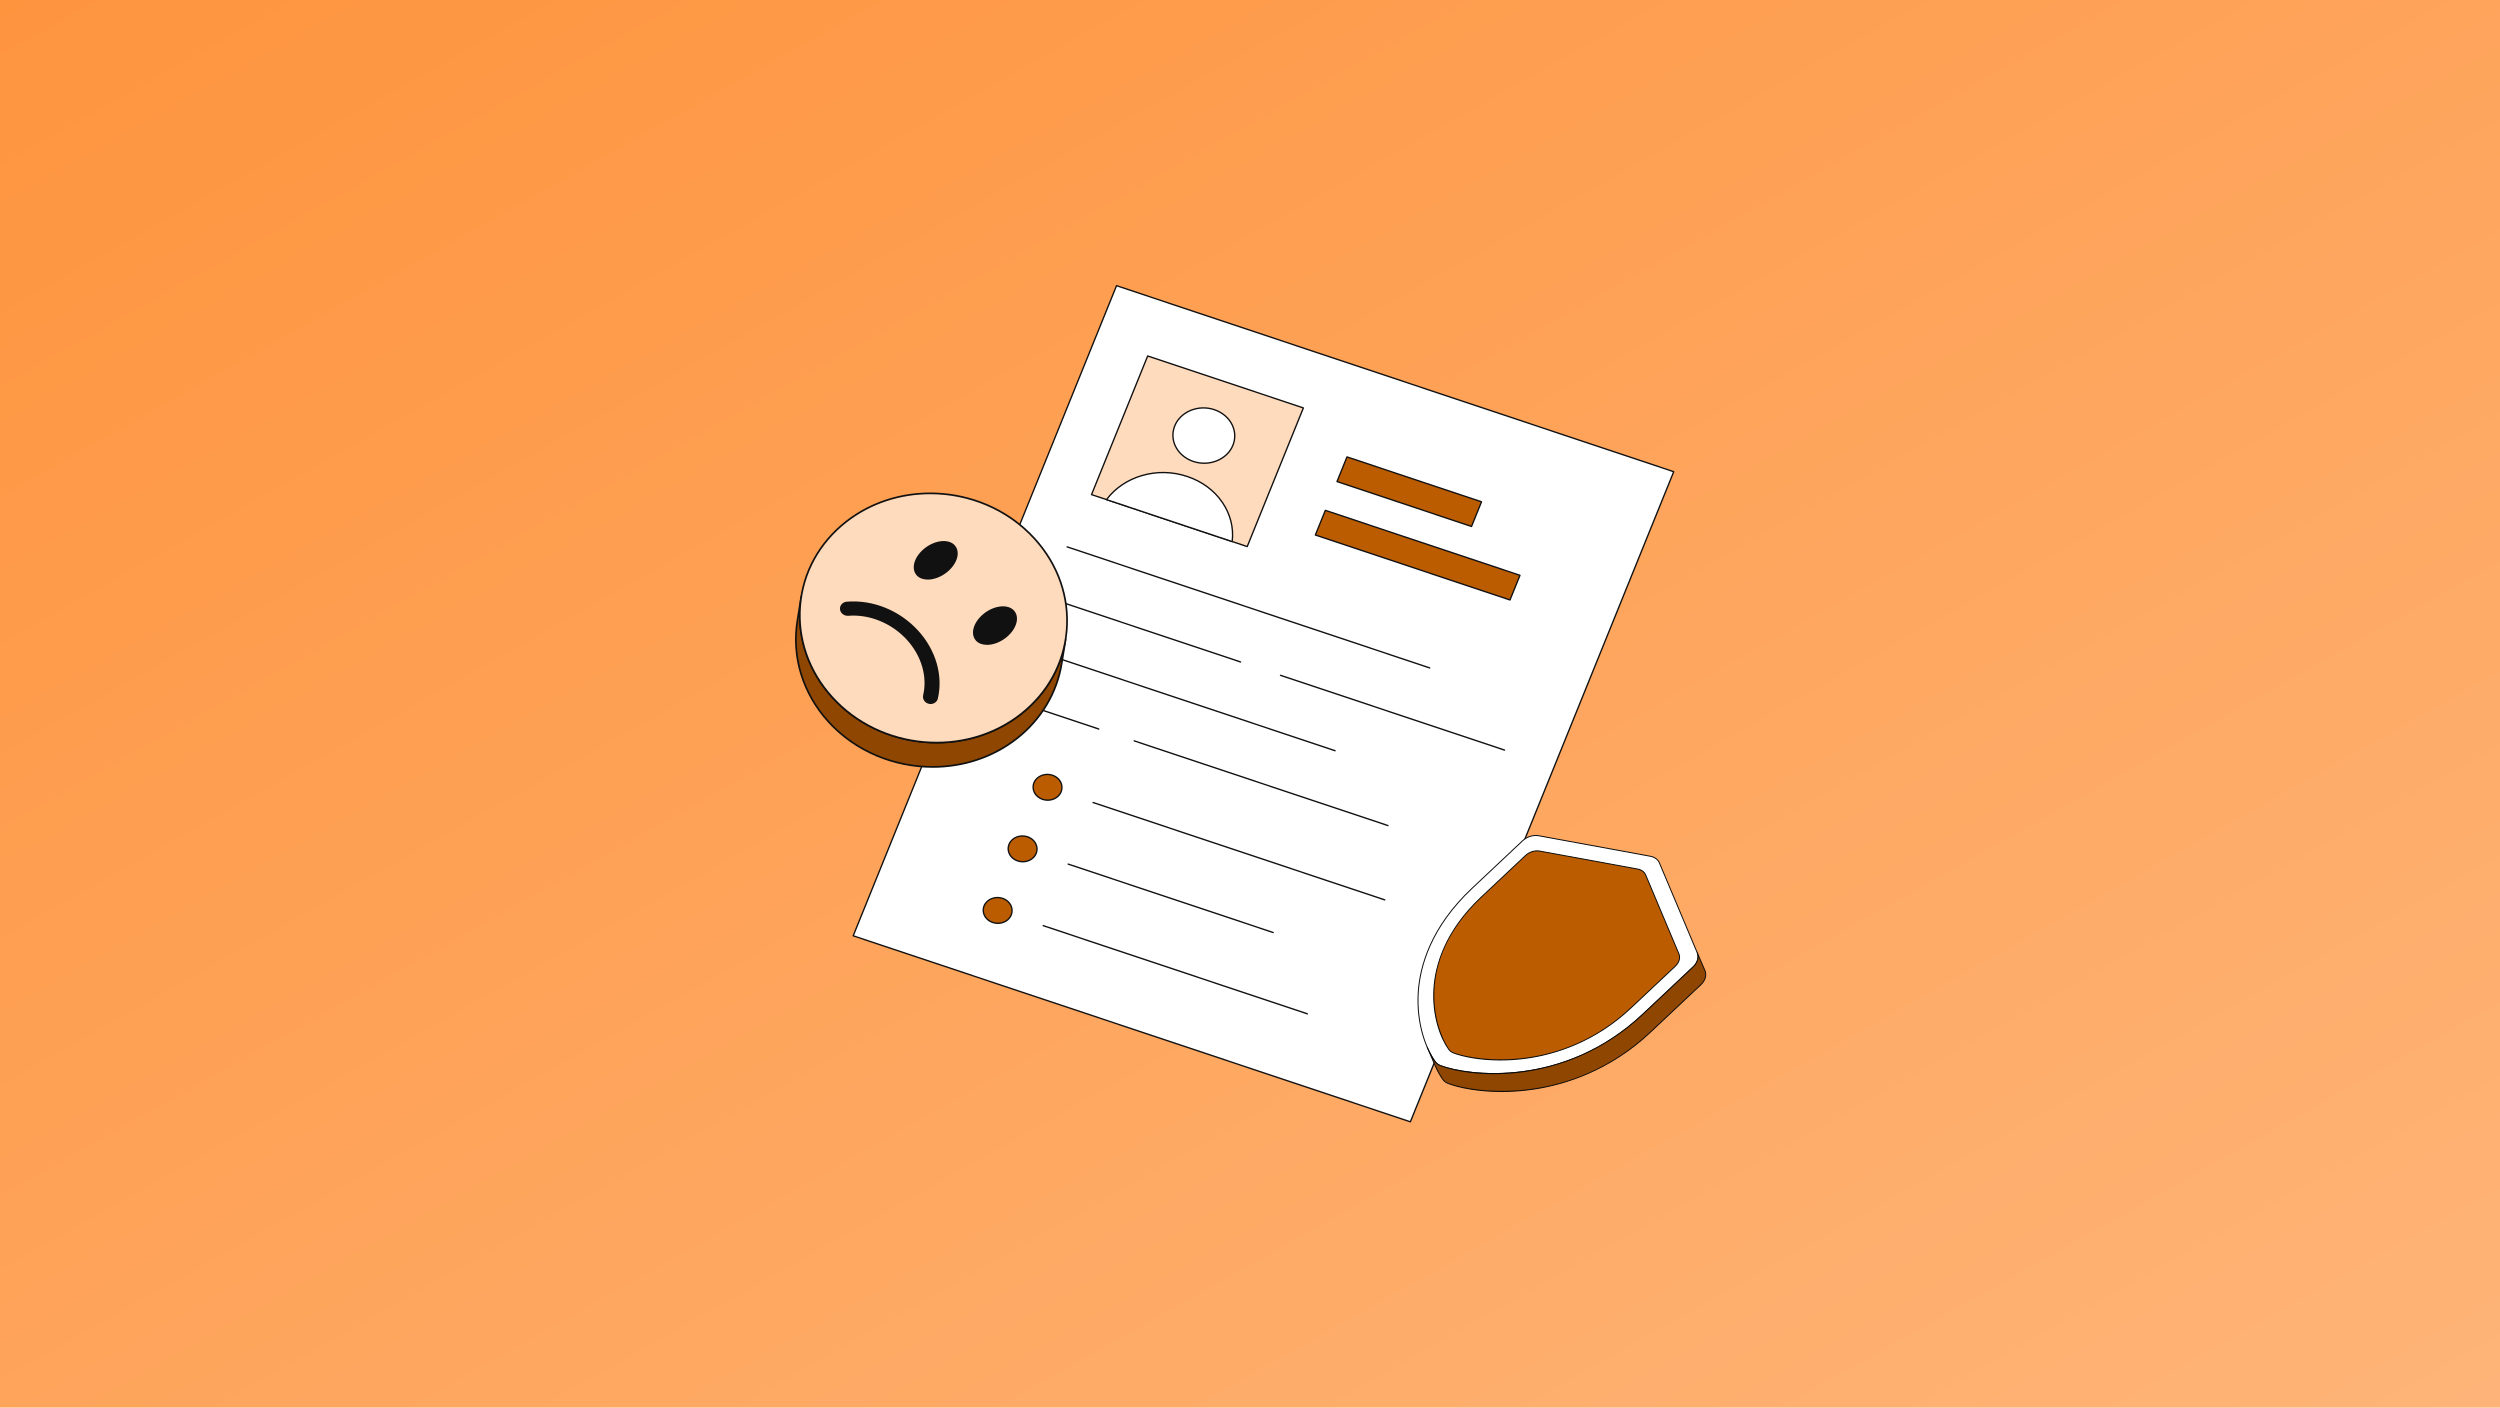 <svg width="1000" height="563" viewBox="0 0 1000 563" fill="none" xmlns="http://www.w3.org/2000/svg">
<rect width="1000" height="563" fill="#FE943E"/>
<rect width="1000" height="563" fill="url(#paint0_linear_32_2236)" fill-opacity="0.3"/>
<path d="M669.483 188.682L564.147 448.726L341.276 374.319L446.613 114.276L669.483 188.682Z" fill="white"/>
<path d="M564.147 449.003C564.118 449.003 564.088 448.998 564.059 448.988L341.189 374.582C341.117 374.558 341.057 374.505 341.025 374.435C340.994 374.366 340.992 374.287 341.02 374.216L446.357 114.173C446.412 114.037 446.563 113.969 446.701 114.014L669.571 188.42C669.644 188.444 669.704 188.497 669.735 188.567C669.767 188.636 669.769 188.716 669.741 188.787L564.404 448.83C564.36 448.937 564.257 449.003 564.147 449.003ZM341.644 374.15L563.988 448.381L669.117 188.852L446.772 114.621L341.644 374.15Z" fill="#111111"/>
<path d="M592.602 200.728L538.796 182.764L534.803 192.622L588.609 210.585L592.602 200.728Z" fill="#BC5C00"/>
<path d="M588.609 210.862C588.58 210.862 588.551 210.857 588.522 210.848L534.716 192.885C534.643 192.86 534.584 192.807 534.552 192.738C534.52 192.669 534.518 192.589 534.546 192.518L538.539 182.661C538.594 182.525 538.746 182.456 538.883 182.502L592.69 200.466C592.763 200.49 592.822 200.543 592.854 200.612C592.886 200.682 592.888 200.761 592.859 200.832L588.866 210.69C588.823 210.796 588.719 210.862 588.609 210.862ZM535.17 192.453L588.45 210.24L592.236 200.897L538.955 183.109L535.17 192.453Z" fill="#111111"/>
<path d="M607.988 230.132L530.137 204.141L526.145 213.999L603.995 239.989L607.988 230.132Z" fill="#BC5C00"/>
<path d="M603.995 240.266C603.965 240.266 603.936 240.261 603.907 240.252L526.056 214.261C525.984 214.237 525.924 214.184 525.893 214.114C525.861 214.045 525.859 213.965 525.887 213.895L529.88 204.037C529.935 203.902 530.087 203.833 530.224 203.879L608.075 229.869C608.148 229.894 608.207 229.947 608.239 230.016C608.271 230.085 608.273 230.165 608.244 230.236L604.251 240.093C604.208 240.201 604.104 240.266 603.995 240.266ZM526.511 213.829L603.836 239.644L607.621 230.301L530.296 204.486L526.511 213.829Z" fill="#111111"/>
<path d="M420.972 310.089C417.979 309.089 414.668 310.429 413.581 313.112C412.501 315.778 414.067 318.746 417.06 319.745C420.052 320.744 423.365 319.404 424.445 316.739C425.531 314.056 423.964 311.088 420.972 310.089Z" fill="#BC5C00"/>
<path d="M419.088 320.351C418.385 320.351 417.67 320.241 416.972 320.008C415.372 319.474 414.08 318.354 413.426 316.936C412.845 315.674 412.808 314.28 413.323 313.008C414.457 310.208 417.927 308.781 421.058 309.826C422.656 310.36 423.948 311.478 424.6 312.894C425.183 314.16 425.219 315.562 424.7 316.843C423.823 319.011 421.533 320.351 419.088 320.351ZM418.942 310.036C416.714 310.036 414.633 311.25 413.837 313.216C413.38 314.344 413.413 315.583 413.929 316.704C414.519 317.984 415.692 318.996 417.147 319.482C420.007 320.436 423.165 319.16 424.188 316.635C424.649 315.498 424.617 314.251 424.098 313.126C423.509 311.848 422.338 310.836 420.884 310.351C420.242 310.137 419.586 310.036 418.942 310.036Z" fill="#111111"/>
<path d="M410.996 334.715C408.003 333.716 404.692 335.056 403.605 337.739C402.526 340.404 404.092 343.372 407.084 344.371C410.077 345.37 413.389 344.031 414.469 341.366C415.556 338.683 413.988 335.714 410.996 334.715Z" fill="#BC5C00"/>
<path d="M409.114 344.977C408.411 344.977 407.696 344.867 406.997 344.634C405.397 344.1 404.105 342.98 403.451 341.562C402.87 340.301 402.834 338.906 403.349 337.635C404.483 334.834 407.952 333.406 411.084 334.452C412.682 334.986 413.973 336.104 414.626 337.52C415.209 338.786 415.244 340.188 414.725 341.469C413.848 343.637 411.559 344.977 409.114 344.977ZM408.968 334.662C406.74 334.662 404.659 335.876 403.862 337.842C403.405 338.971 403.438 340.209 403.955 341.331C404.545 342.61 405.717 343.622 407.172 344.108C410.034 345.063 413.19 343.786 414.213 341.262C414.674 340.124 414.642 338.877 414.123 337.752C413.535 336.474 412.363 335.462 410.909 334.977C410.268 334.763 409.612 334.662 408.968 334.662Z" fill="#111111"/>
<path d="M401.021 359.34C398.028 358.341 394.709 359.7 393.63 362.365C392.55 365.03 394.116 367.998 397.109 368.997C400.101 369.996 403.414 368.657 404.493 365.992C405.573 363.327 404.013 360.339 401.021 359.34Z" fill="#BC5C00"/>
<path d="M399.138 369.604C398.436 369.604 397.72 369.493 397.021 369.26C395.422 368.726 394.129 367.606 393.476 366.188C392.894 364.927 392.858 363.532 393.373 362.261C394.508 359.46 397.978 358.032 401.108 359.077C402.702 359.609 403.991 360.728 404.645 362.147C405.23 363.417 405.267 364.819 404.75 366.095C403.872 368.263 401.584 369.604 399.138 369.604ZM398.993 359.287C396.764 359.287 394.683 360.502 393.886 362.469C393.43 363.597 393.462 364.836 393.979 365.957C394.569 367.237 395.741 368.249 397.197 368.735C400.058 369.689 403.215 368.412 404.237 365.888C404.696 364.754 404.663 363.509 404.142 362.379C403.552 361.098 402.382 360.086 400.933 359.603C400.293 359.389 399.637 359.287 398.993 359.287Z" fill="#111111"/>
<path d="M521.344 163.177L459.072 142.387L436.607 197.846L498.879 218.635L521.344 163.177Z" fill="#FFDBBD"/>
<path d="M498.879 218.912C498.85 218.912 498.821 218.907 498.792 218.898L436.52 198.108C436.448 198.084 436.388 198.031 436.356 197.962C436.325 197.892 436.323 197.813 436.351 197.742L458.816 142.283C458.87 142.148 459.022 142.079 459.16 142.125L521.431 162.914C521.504 162.939 521.563 162.992 521.595 163.061C521.627 163.13 521.629 163.21 521.601 163.281L499.136 218.739C499.093 218.846 498.989 218.912 498.879 218.912ZM436.975 197.676L498.721 218.29L520.977 163.346L459.231 142.732L436.975 197.676Z" fill="#111111"/>
<path d="M485.719 163.863C479.304 161.721 472.219 164.619 469.897 170.351C467.582 176.065 470.911 182.44 477.326 184.582C483.762 186.73 490.847 183.832 493.162 178.118C495.483 172.386 492.155 166.011 485.719 163.863Z" fill="white"/>
<path d="M481.671 185.564C480.2 185.564 478.703 185.333 477.239 184.844C473.907 183.732 471.215 181.4 469.854 178.448C468.641 175.816 468.565 172.903 469.641 170.247C472.01 164.397 479.263 161.416 485.807 163.6C489.149 164.716 491.847 167.05 493.208 170.004C494.423 172.639 494.497 175.558 493.418 178.222C491.581 182.759 486.79 185.564 481.671 185.564ZM481.39 163.436C476.492 163.436 471.911 166.118 470.154 170.455C469.136 172.968 469.208 175.724 470.357 178.216C471.654 181.031 474.226 183.255 477.414 184.319C483.699 186.418 490.647 183.589 492.905 178.014C493.926 175.494 493.856 172.731 492.706 170.237C491.408 167.42 488.83 165.193 485.632 164.126C484.232 163.658 482.797 163.436 481.39 163.436Z" fill="#111111"/>
<path d="M474.894 190.588C462.697 186.516 449.414 190.641 442.612 199.85L492.872 216.63C494.263 205.614 487.09 194.659 474.894 190.588Z" fill="white"/>
<path d="M492.873 216.907C492.843 216.907 492.814 216.902 492.785 216.893L442.525 200.113C442.441 200.085 442.375 200.018 442.349 199.934C442.322 199.85 442.338 199.757 442.39 199.686C445.749 195.138 450.815 191.688 456.652 189.973C462.663 188.207 469.001 188.329 474.981 190.325C480.965 192.323 485.885 195.962 489.207 200.849C492.436 205.598 493.835 211.215 493.147 216.665C493.137 216.747 493.09 216.82 493.02 216.864C492.976 216.892 492.925 216.907 492.873 216.907ZM443.065 199.71L492.638 216.26C493.211 211.049 491.836 205.7 488.75 201.16C485.496 196.375 480.674 192.809 474.807 190.85C468.935 188.89 462.711 188.77 456.809 190.504C451.218 192.147 446.352 195.409 443.065 199.71Z" fill="#111111"/>
<path d="M571.879 267.448C571.85 267.448 571.82 267.443 571.791 267.433L426.77 219.017C426.625 218.969 426.547 218.812 426.595 218.667C426.644 218.522 426.801 218.444 426.946 218.492L571.966 266.908C572.111 266.957 572.19 267.113 572.141 267.258C572.103 267.374 571.995 267.448 571.879 267.448Z" fill="#111111"/>
<path d="M496.237 265.073C496.208 265.073 496.179 265.069 496.15 265.059L418.607 239.171C418.462 239.123 418.384 238.966 418.432 238.821C418.481 238.676 418.637 238.597 418.782 238.646L496.325 264.534C496.47 264.582 496.548 264.739 496.5 264.884C496.461 265 496.353 265.073 496.237 265.073Z" fill="#111111"/>
<path d="M601.82 300.323C601.791 300.323 601.761 300.318 601.732 300.308L512.117 270.39C511.972 270.342 511.894 270.185 511.942 270.04C511.991 269.895 512.147 269.816 512.292 269.865L601.907 299.783C602.053 299.832 602.131 299.988 602.082 300.133C602.044 300.249 601.936 300.323 601.82 300.323Z" fill="#111111"/>
<path d="M534.029 300.569C534.001 300.569 533.971 300.565 533.942 300.555L410.443 259.325C410.298 259.276 410.22 259.12 410.268 258.975C410.317 258.829 410.473 258.751 410.618 258.8L534.117 300.03C534.262 300.078 534.341 300.235 534.292 300.38C534.253 300.496 534.145 300.569 534.029 300.569Z" fill="#111111"/>
<path d="M439.509 291.893C439.48 291.893 439.45 291.888 439.421 291.878L402.279 279.478C402.134 279.43 402.056 279.273 402.104 279.128C402.152 278.983 402.31 278.904 402.454 278.953L439.597 291.353C439.742 291.402 439.82 291.558 439.771 291.704C439.732 291.819 439.625 291.893 439.509 291.893Z" fill="#111111"/>
<path d="M555.176 330.509C555.147 330.509 555.117 330.504 555.089 330.494L453.605 296.614C453.46 296.565 453.382 296.409 453.43 296.264C453.479 296.119 453.635 296.04 453.781 296.089L555.264 329.969C555.409 330.018 555.487 330.174 555.439 330.319C555.4 330.435 555.292 330.509 555.176 330.509Z" fill="#111111"/>
<path d="M553.888 360.231C553.859 360.231 553.829 360.226 553.8 360.217L437.147 321.272C437.002 321.223 436.924 321.066 436.972 320.921C437.021 320.776 437.177 320.697 437.323 320.746L553.975 359.692C554.12 359.74 554.199 359.897 554.15 360.042C554.111 360.158 554.003 360.231 553.888 360.231Z" fill="#111111"/>
<path d="M509.271 373.292C509.242 373.292 509.212 373.287 509.184 373.278L427.172 345.898C427.027 345.85 426.948 345.693 426.997 345.548C427.045 345.403 427.202 345.324 427.347 345.373L509.359 372.753C509.504 372.801 509.582 372.958 509.534 373.103C509.495 373.219 509.387 373.292 509.271 373.292Z" fill="#111111"/>
<path d="M522.93 405.809C522.901 405.809 522.871 405.804 522.842 405.794L417.196 370.524C417.051 370.476 416.973 370.319 417.021 370.174C417.07 370.029 417.226 369.95 417.371 369.999L523.017 405.269C523.162 405.318 523.24 405.474 523.192 405.619C523.153 405.736 523.045 405.809 522.93 405.809Z" fill="#111111"/>
<path d="M662.386 343.437C662.998 343.889 663.47 344.472 663.758 345.156L678.907 381.12C679.657 382.909 679.031 385.095 677.299 386.725L657.081 405.745C626.845 434.189 589.437 431.232 576.258 426.289C575.801 426.116 575.388 425.893 575.023 425.624C574.658 425.354 574.342 425.039 574.082 424.682C566.608 414.37 558.584 383.77 588.821 355.326L609.039 336.306C610.771 334.676 613.299 333.896 615.521 334.3L660.174 342.508C661.022 342.665 661.774 342.985 662.386 343.437Z" fill="white"/>
<path d="M597.574 429.675C588.322 429.675 580.704 428.165 576.188 426.471C575.717 426.293 575.286 426.061 574.906 425.781C574.524 425.499 574.194 425.168 573.923 424.797C570.255 419.735 566.27 409.363 567.114 396.79C567.812 386.411 572.121 370.767 588.687 355.183L608.904 336.163C610.672 334.5 613.283 333.693 615.556 334.107L660.209 342.315C661.082 342.476 661.854 342.8 662.502 343.278C663.145 343.753 663.642 344.376 663.939 345.079L679.088 381.043C679.866 382.903 679.216 385.189 677.433 386.867L657.215 405.887C640.659 421.462 622.565 426.906 610.302 428.731C605.836 429.395 601.553 429.675 597.574 429.675ZM614.338 334.391C612.493 334.391 610.56 335.142 609.172 336.448L588.954 355.468C572.48 370.965 568.197 386.507 567.505 396.817C566.667 409.285 570.609 419.558 574.24 424.567C574.486 424.906 574.789 425.208 575.138 425.466C575.489 425.725 575.888 425.94 576.326 426.106C587.236 430.198 625.467 435.217 656.946 405.602L677.165 386.582C678.828 385.018 679.441 382.903 678.727 381.195L663.577 345.232C663.304 344.584 662.864 344.033 662.269 343.594C661.669 343.151 660.952 342.85 660.137 342.7L615.484 334.492C615.11 334.424 614.726 334.391 614.338 334.391Z" fill="#0A0A0A"/>
<path d="M657.055 348.449C656.518 348.053 655.858 347.772 655.114 347.635L615.907 340.433C613.955 340.073 611.737 340.759 610.217 342.19L592.468 358.887C565.916 383.865 572.966 410.729 579.526 419.781C579.754 420.095 580.032 420.372 580.353 420.609C580.674 420.846 581.037 421.042 581.436 421.192C593.009 425.534 625.847 428.132 652.398 403.154L670.147 386.456C671.667 385.026 672.218 383.108 671.559 381.539L658.259 349.958C658.007 349.358 657.593 348.846 657.055 348.449Z" fill="#BC5C00"/>
<path d="M600.156 424.19C592.03 424.19 585.335 422.863 581.368 421.375C580.955 421.22 580.575 421.015 580.238 420.766C579.9 420.517 579.608 420.224 579.369 419.896C576.145 415.448 572.644 406.336 573.386 395.293C573.997 386.176 577.782 372.435 592.334 358.745L610.083 342.047C611.642 340.581 613.941 339.872 615.942 340.24L655.15 347.442C655.909 347.582 656.608 347.876 657.172 348.292C657.74 348.711 658.178 349.261 658.44 349.882L671.74 381.463C672.428 383.101 671.856 385.118 670.281 386.598L652.532 403.296C637.989 416.978 622.099 421.759 611.33 423.361C607.41 423.944 603.649 424.189 600.156 424.189L600.156 424.19ZM614.862 340.535C613.252 340.535 611.565 341.191 610.352 342.332L592.603 359.03C565.003 384.994 574.265 412.187 579.686 419.666C579.9 419.962 580.165 420.226 580.47 420.451C580.778 420.679 581.126 420.866 581.505 421.008C591.08 424.601 624.633 429.006 652.265 403.011L670.014 386.314C671.468 384.946 672.004 383.102 671.379 381.615L658.08 350.034C657.842 349.47 657.458 348.99 656.94 348.607C656.424 348.226 655.781 347.956 655.079 347.827L615.872 340.625C615.542 340.564 615.204 340.534 614.862 340.534L614.862 340.535Z" fill="#0A0A0A"/>
<path d="M681.99 388.249L678.907 381.12C679.656 382.909 679.031 385.095 677.298 386.725L657.081 405.744C626.844 434.189 589.436 431.232 576.257 426.289C575.801 426.116 575.387 425.893 575.022 425.623C574.658 425.354 574.342 425.039 574.082 424.682C572.993 423.18 571.892 421.247 570.9 418.954L573.984 426.083C574.976 428.377 576.077 430.309 577.165 431.811C577.425 432.168 577.741 432.484 578.106 432.753C578.471 433.022 578.885 433.246 579.341 433.418C592.52 438.362 629.928 441.319 660.164 412.874L680.382 393.854C682.115 392.225 682.74 390.039 681.99 388.249Z" fill="#8E4600"/>
<path d="M600.658 436.804C591.407 436.804 583.788 435.295 579.272 433.601C578.801 433.423 578.37 433.191 577.991 432.91C577.609 432.628 577.279 432.297 577.007 431.926C575.858 430.339 574.75 428.346 573.805 426.161L570.729 419.048C570.726 419.042 570.724 419.037 570.721 419.031C570.678 418.932 570.724 418.817 570.823 418.774C570.921 418.731 571.038 418.776 571.08 418.876C572.015 421.036 573.107 423.004 574.24 424.567C574.487 424.905 574.789 425.208 575.138 425.466C575.489 425.725 575.889 425.94 576.326 426.105C587.237 430.198 625.467 435.216 656.947 405.602L677.165 386.582C678.829 385.017 679.442 382.902 678.727 381.195C678.685 381.096 678.732 380.981 678.831 380.939C678.929 380.898 679.044 380.943 679.087 381.042L682.17 388.171C682.17 388.171 682.17 388.172 682.171 388.173C682.95 390.032 682.3 392.318 680.517 393.997L660.299 413.017C643.743 428.592 625.649 434.036 613.386 435.86C608.92 436.525 604.637 436.804 600.658 436.804V436.804ZM573.146 423.652L574.164 426.005C575.098 428.165 576.191 430.132 577.324 431.696C577.571 432.035 577.873 432.337 578.223 432.595C578.574 432.855 578.973 433.07 579.411 433.235C590.32 437.327 628.551 442.346 660.031 412.731L680.249 393.711C681.913 392.147 682.526 390.032 681.811 388.325L679.411 382.777C679.384 384.201 678.69 385.685 677.433 386.867L657.215 405.887C640.658 421.462 622.565 426.907 610.302 428.731C595.454 430.939 582.646 428.894 576.188 426.472C575.717 426.294 575.286 426.061 574.906 425.781C574.525 425.498 574.194 425.167 573.924 424.797C573.662 424.436 573.402 424.053 573.146 423.652V423.652Z" fill="#0A0A0A"/>
<path d="M426.235 255.742L424.668 265.461C422.84 276.796 416.808 287.511 406.743 295.403C384.4 312.924 350.645 309.897 331.348 288.643C320.74 276.959 316.709 262.201 318.939 248.369L320.505 238.65C318.275 252.482 322.307 267.24 332.915 278.924C352.212 300.178 385.967 303.205 408.31 285.684C418.375 277.792 424.407 267.077 426.235 255.742Z" fill="#8E4600"/>
<path d="M373.079 307.116C357.562 307.116 342.006 300.896 331.093 288.875C320.82 277.561 316.266 262.777 318.598 248.314L320.165 238.595C320.195 238.407 320.373 238.279 320.561 238.309C320.749 238.34 320.877 238.517 320.847 238.705C318.548 252.959 323.04 267.534 333.17 278.692C352.318 299.781 385.93 302.796 408.097 285.412C417.693 277.887 424.013 267.336 425.892 255.701L425.894 255.687C425.925 255.499 426.1 255.37 426.29 255.401C426.478 255.431 426.606 255.608 426.576 255.797L425.009 265.516C423.104 277.328 416.693 288.039 406.956 295.675C397.147 303.367 385.124 307.116 373.079 307.116ZM319.57 246.621L319.28 248.424C316.981 262.678 321.473 277.253 331.603 288.411C350.75 309.5 384.363 312.515 406.53 295.131C416.13 287.604 422.45 277.047 424.327 265.406L424.623 263.57C421.623 272.267 416.072 280.035 408.523 285.956C386.077 303.557 352.045 300.507 332.659 279.156C324.285 269.932 319.711 258.403 319.57 246.621Z" fill="#111111"/>
<path d="M413.829 215.474C433.126 236.728 430.657 268.161 408.31 285.684C385.968 303.205 352.212 300.178 332.915 278.924C313.615 257.666 316.085 226.233 338.427 208.713C360.773 191.189 394.529 194.216 413.829 215.474Z" fill="#FFDBBD"/>
<path d="M374.647 297.397C359.13 297.397 343.574 291.177 332.661 279.157C323.188 268.723 318.598 255.567 319.734 242.112C320.854 228.867 327.417 216.909 338.215 208.441C360.663 190.838 394.698 193.889 414.085 215.242C423.556 225.673 428.145 238.827 427.008 252.281C425.889 265.528 419.324 277.487 408.524 285.956C398.715 293.648 386.692 297.397 374.647 297.397ZM372.098 197.687C360.201 197.687 348.329 201.387 338.641 208.985C327.996 217.333 321.525 229.118 320.423 242.17C319.302 255.432 323.829 268.403 333.172 278.692C352.319 299.781 385.931 302.797 408.098 285.413C418.746 277.063 425.217 265.276 426.321 252.223C427.441 238.962 422.914 225.994 413.574 215.706C402.794 203.832 387.425 197.687 372.098 197.687Z" fill="#111111"/>
<path d="M381.654 218.356C379.355 215.824 374.192 216.354 370.125 219.543C366.058 222.732 364.627 227.373 366.926 229.905C369.225 232.438 374.385 231.904 378.452 228.715C382.519 225.525 383.953 220.888 381.654 218.356Z" fill="#111111"/>
<path d="M371.104 231.838C369.298 231.838 367.71 231.281 366.671 230.138C365.784 229.161 365.382 227.865 365.507 226.391C365.714 223.934 367.361 221.272 369.913 219.271C374.113 215.978 379.495 215.463 381.91 218.124C382.796 219.099 383.199 220.393 383.074 221.866C382.867 224.322 381.219 226.984 378.665 228.986C376.273 230.862 373.497 231.837 371.104 231.838ZM377.473 217.095C375.243 217.095 372.616 218.029 370.339 219.815C367.935 221.7 366.386 224.18 366.194 226.449C366.087 227.728 366.428 228.842 367.182 229.673C369.358 232.07 374.318 231.517 378.239 228.443C380.644 226.557 382.194 224.076 382.386 221.808C382.494 220.532 382.153 219.418 381.399 218.588C380.486 217.582 379.083 217.095 377.473 217.095Z" fill="#111111"/>
<path d="M405.357 244.463C403.059 241.931 397.899 242.465 393.832 245.654C389.765 248.843 388.331 253.48 390.629 256.012C392.928 258.544 398.088 258.01 402.155 254.821C406.222 251.632 407.656 246.995 405.357 244.463Z" fill="#111111"/>
<path d="M394.808 257.945C393.001 257.945 391.413 257.389 390.374 256.245C389.489 255.269 389.086 253.975 389.211 252.502C389.418 250.046 391.066 247.385 393.62 245.382C397.819 242.089 403.2 241.572 405.614 244.231C406.499 245.207 406.902 246.501 406.778 247.974C406.57 250.43 404.922 253.091 402.369 255.094C399.976 256.97 397.2 257.945 394.808 257.945ZM401.182 243.205C398.952 243.205 396.324 244.139 394.046 245.926C391.641 247.812 390.09 250.292 389.899 252.561C389.791 253.837 390.132 254.951 390.885 255.781C393.061 258.177 398.02 257.626 401.942 254.55C404.347 252.664 405.898 250.184 406.089 247.916C406.197 246.639 405.856 245.526 405.102 244.696C404.191 243.691 402.79 243.205 401.182 243.205Z" fill="#111111"/>
<path d="M367.061 252.544C359.546 244.274 348.788 240.197 338.706 241.019C337.241 241.138 336.189 242.348 336.354 243.714C336.414 244.234 336.642 244.703 336.982 245.078C337.536 245.688 338.387 246.048 339.295 245.974C347.523 245.294 356.626 248.651 363.026 255.708C363.03 255.712 363.033 255.716 363.037 255.719C369.179 262.485 371.294 270.955 369.592 278.188C369.407 278.978 369.651 279.773 370.181 280.357C370.545 280.757 371.043 281.059 371.629 281.191C373.065 281.514 374.485 280.696 374.802 279.359C376.873 270.521 374.27 260.492 367.061 252.544Z" fill="#111111"/>
<path d="M372.254 281.606C372.023 281.606 371.788 281.581 371.553 281.528C370.914 281.384 370.352 281.059 369.925 280.589C369.303 279.903 369.052 278.976 369.255 278.109C371.014 270.637 368.594 262.354 362.781 255.951C356.754 249.307 347.772 245.62 339.323 246.319C338.343 246.4 337.372 246.022 336.727 245.31C336.325 244.868 336.077 244.33 336.011 243.755C335.923 243.03 336.132 242.314 336.6 241.742C337.098 241.131 337.856 240.742 338.678 240.675C349.208 239.815 359.914 244.167 367.316 252.312C374.372 260.09 377.295 270.23 375.138 279.438C374.831 280.734 373.612 281.606 372.254 281.606ZM341.373 245.544C349.389 245.544 357.621 249.235 363.282 255.476C369.258 262.058 371.738 270.574 369.928 278.267C369.774 278.922 369.96 279.599 370.437 280.125C370.768 280.489 371.206 280.742 371.705 280.854C372.954 281.135 374.193 280.429 374.466 279.28C376.571 270.294 373.707 260.386 366.805 252.776C359.546 244.788 349.052 240.52 338.734 241.363C338.089 241.415 337.521 241.705 337.135 242.178C336.787 242.604 336.632 243.134 336.696 243.673C336.747 244.105 336.934 244.51 337.237 244.845C337.74 245.399 338.498 245.693 339.266 245.63C339.965 245.572 340.669 245.544 341.373 245.544Z" fill="#111111"/>
<defs>
<linearGradient id="paint0_linear_32_2236" x1="1000" y1="563" x2="518.639" y2="-291.994" gradientUnits="userSpaceOnUse">
<stop stop-color="white"/>
<stop offset="1" stop-color="white" stop-opacity="0"/>
</linearGradient>
</defs>
</svg>
